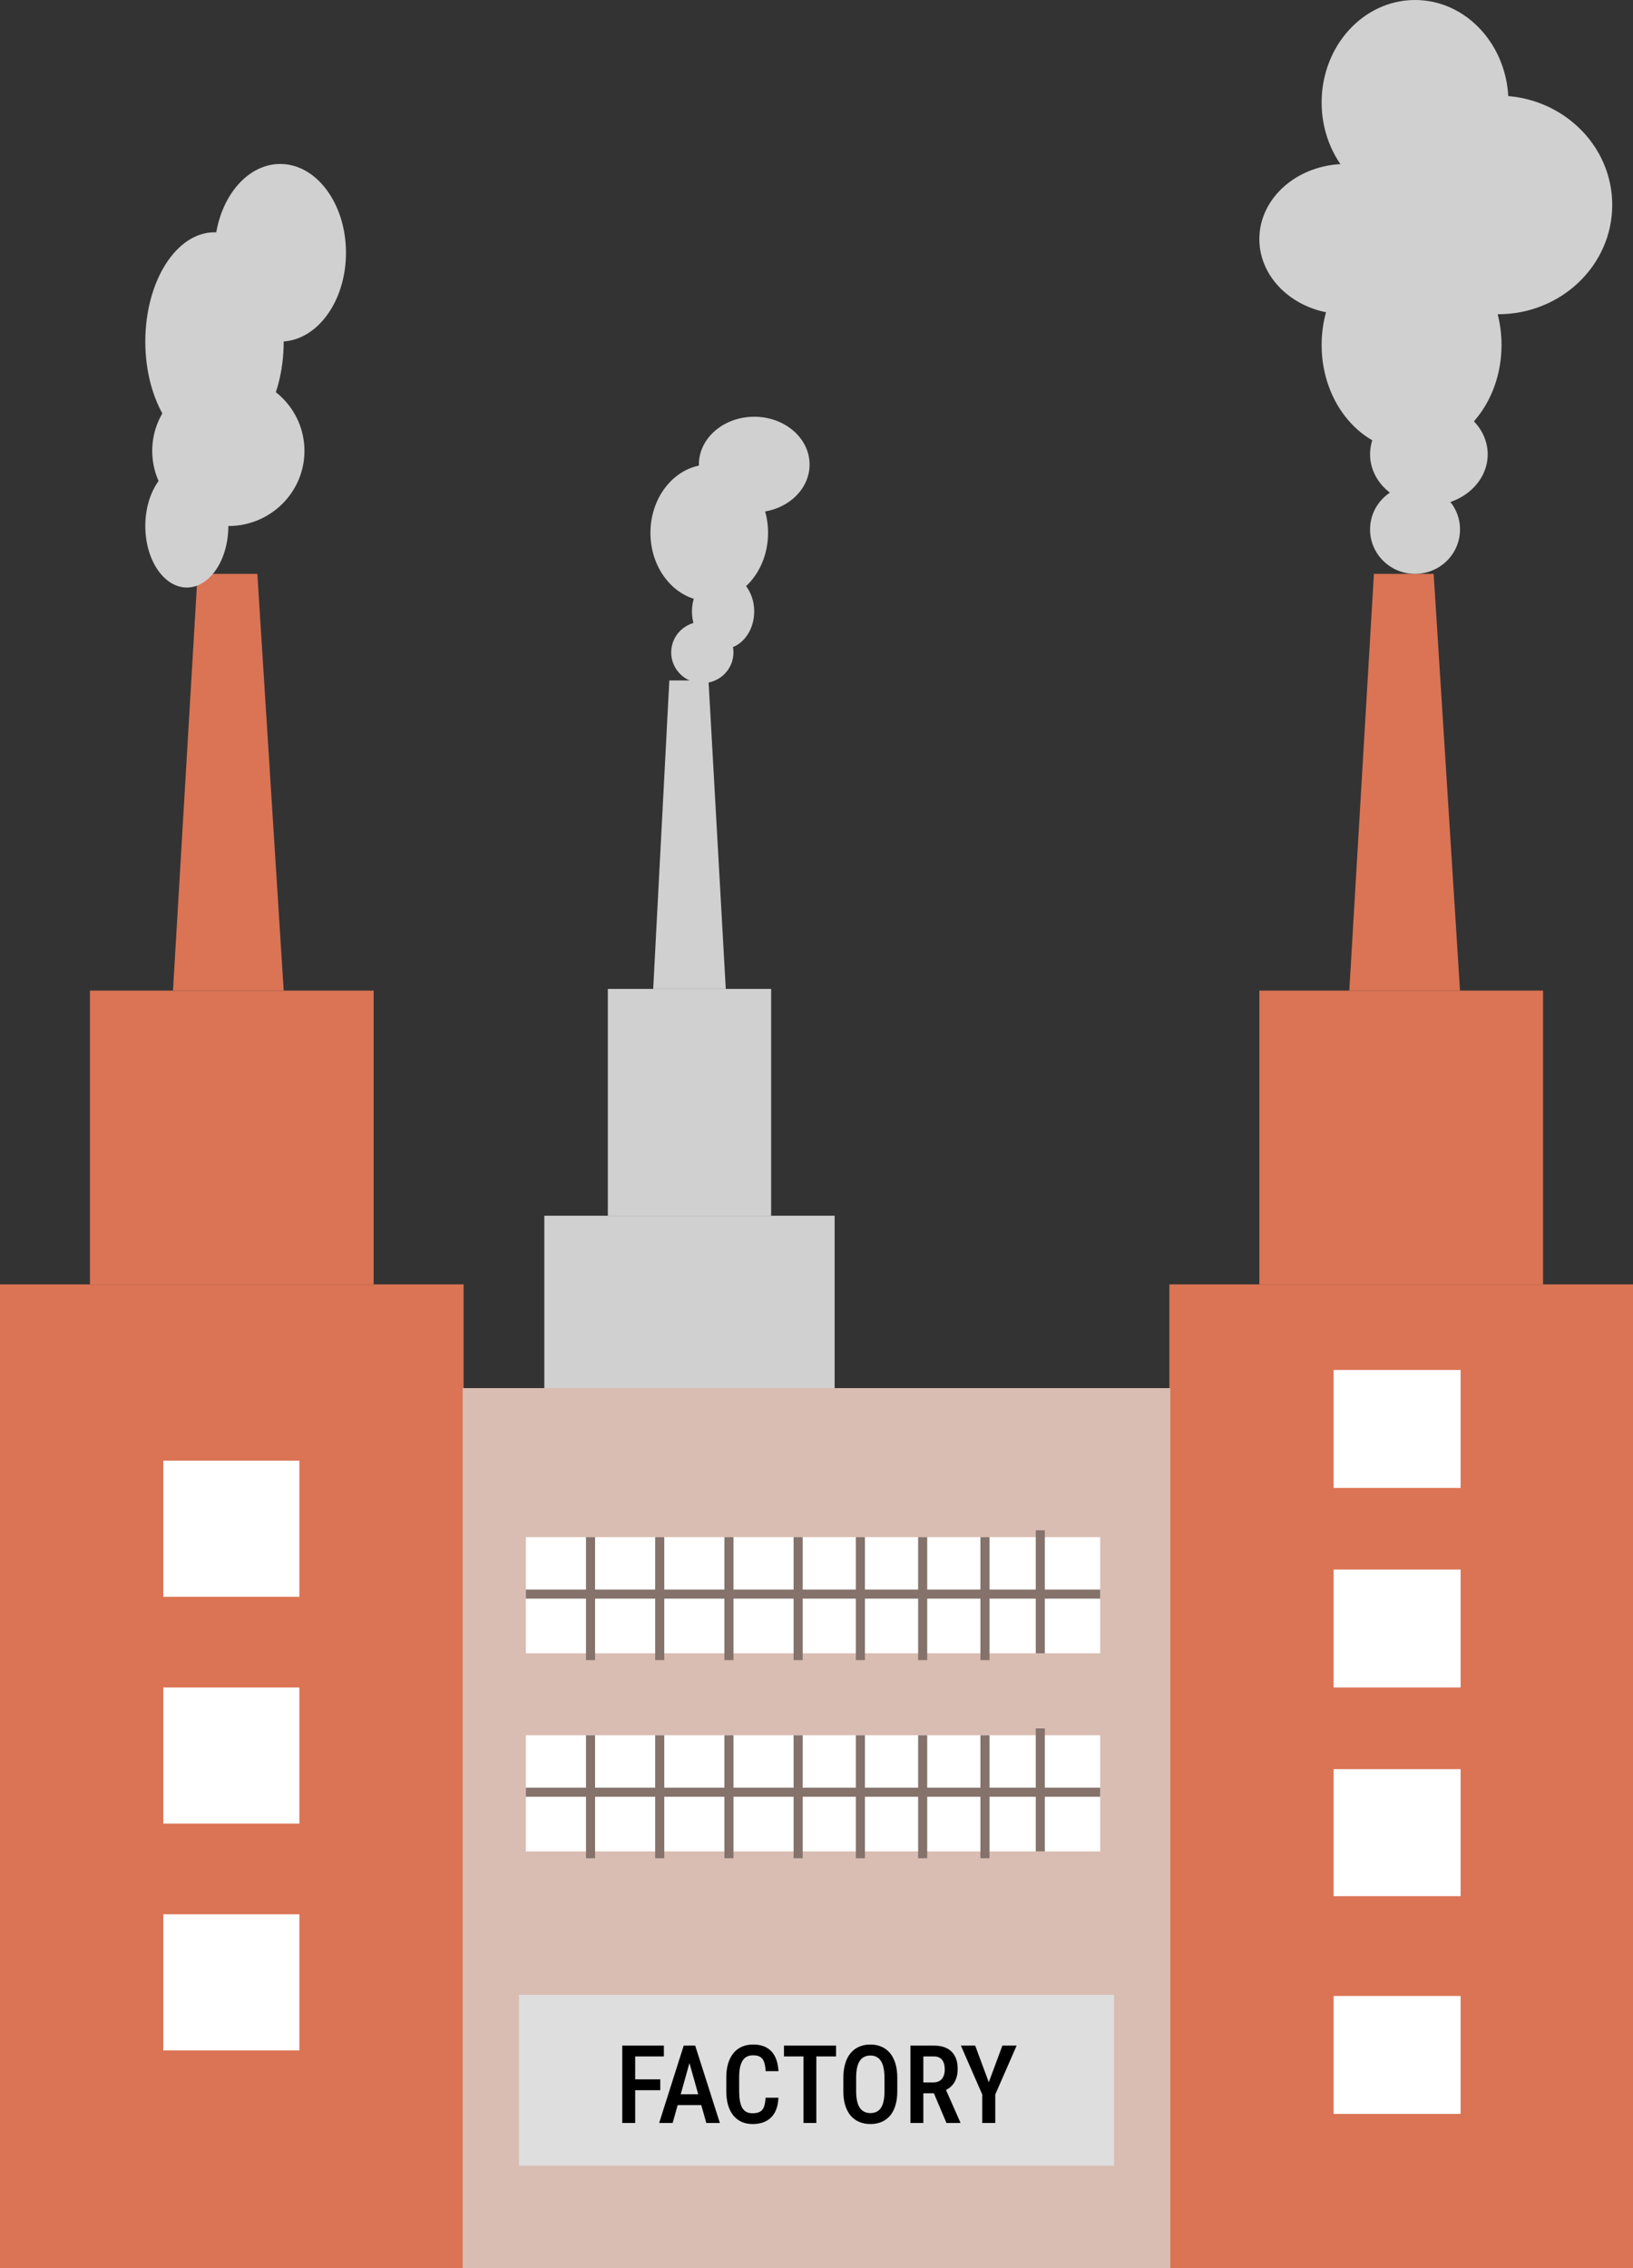 <svg width="180" height="250" viewBox="0 0 180 250" fill="none" xmlns="http://www.w3.org/2000/svg">
<rect x="0" y="0" width="180" height="250" fill="#333333" stroke="none"/>
<rect y="141.566" width="51.102" height="108.434" fill="#DA7454"/>
<rect x="9.915" y="109.187" width="31.271" height="32.38" fill="#DA7454"/>
<path d="M21.78 63.253H28.366L31.271 109.187H19.068L21.78 63.253Z" fill="#DA7454"/>
<path d="M73.778 75H78.095L80 109H72L73.778 75Z" fill="#D0D0D0"/>
<path d="M151.441 63.253H158.027L160.932 109.187H148.729L151.441 63.253Z" fill="#DA7454"/>
<rect x="138.814" y="109.187" width="31.271" height="32.38" fill="#DA7454"/>
<rect x="128.898" y="141.566" width="51.102" height="108.434" fill="#DA7454"/>
<rect x="51" y="153" width="78" height="97" fill="#D9BDB2"/>
<rect x="60" y="134" width="32" height="19" fill="#D0D0D0"/>
<rect x="67" y="109" width="18" height="25" fill="#D0D0D0"/>
<rect width="15" height="15" transform="translate(18 161)" fill="white"/>
<rect width="14" height="13" transform="translate(147 151)" fill="white"/>
<rect width="14" height="13" transform="translate(147 220)" fill="white"/>
<rect width="14" height="14" transform="translate(147 195)" fill="white"/>
<rect width="14" height="13" transform="translate(147 173)" fill="white"/>
<rect width="15" height="15" transform="translate(18 211)" fill="white"/>
<rect width="65.593" height="18.825" transform="translate(57.203 219.88)" fill="#DFDEDE"/>
<path d="M70.014 225.469V234H68.59V225.469H70.014ZM72.779 229.189V230.385H69.686V229.189H72.779ZM73.178 225.469V226.664H69.686V225.469H73.178ZM76.207 226.641L74.144 234H72.656L75.363 225.469H76.289L76.207 226.641ZM77.853 234L75.785 226.641L75.686 225.469H76.629L79.348 234H77.853ZM77.889 230.83V232.025H73.916V230.83H77.889ZM84.387 231.217H85.805C85.777 231.834 85.652 232.359 85.43 232.793C85.207 233.223 84.887 233.551 84.469 233.777C84.055 234.004 83.549 234.117 82.951 234.117C82.498 234.117 82.092 234.035 81.732 233.871C81.377 233.707 81.074 233.471 80.824 233.162C80.574 232.85 80.383 232.469 80.25 232.02C80.121 231.57 80.057 231.061 80.057 230.49V228.979C80.057 228.408 80.123 227.898 80.256 227.449C80.393 227 80.588 226.619 80.842 226.307C81.096 225.994 81.404 225.758 81.768 225.598C82.135 225.434 82.549 225.352 83.01 225.352C83.6 225.352 84.096 225.465 84.498 225.691C84.9 225.918 85.211 226.25 85.43 226.688C85.648 227.125 85.775 227.658 85.811 228.287H84.393C84.373 227.861 84.314 227.521 84.217 227.268C84.123 227.01 83.978 226.824 83.783 226.711C83.592 226.598 83.334 226.541 83.01 226.541C82.74 226.541 82.508 226.592 82.312 226.693C82.121 226.795 81.963 226.947 81.838 227.15C81.717 227.35 81.625 227.602 81.562 227.906C81.504 228.207 81.475 228.561 81.475 228.967V230.49C81.475 230.881 81.5 231.227 81.551 231.527C81.602 231.828 81.684 232.084 81.797 232.295C81.91 232.502 82.061 232.66 82.248 232.77C82.436 232.875 82.67 232.928 82.951 232.928C83.287 232.928 83.555 232.875 83.754 232.77C83.957 232.664 84.107 232.486 84.205 232.236C84.303 231.986 84.363 231.646 84.387 231.217ZM89.982 225.469V234H88.564V225.469H89.982ZM92.156 225.469V226.664H86.414V225.469H92.156ZM98.906 229.037V230.49C98.906 231.092 98.836 231.619 98.695 232.072C98.559 232.525 98.359 232.904 98.098 233.209C97.84 233.51 97.527 233.736 97.16 233.889C96.797 234.041 96.391 234.117 95.941 234.117C95.496 234.117 95.09 234.041 94.723 233.889C94.359 233.736 94.045 233.51 93.779 233.209C93.518 232.904 93.314 232.525 93.17 232.072C93.029 231.619 92.959 231.092 92.959 230.49V229.037C92.959 228.428 93.029 227.895 93.17 227.438C93.311 226.977 93.512 226.592 93.773 226.283C94.039 225.975 94.353 225.742 94.717 225.586C95.084 225.43 95.488 225.352 95.93 225.352C96.379 225.352 96.785 225.43 97.148 225.586C97.516 225.742 97.83 225.975 98.092 226.283C98.353 226.592 98.555 226.977 98.695 227.438C98.836 227.895 98.906 228.428 98.906 229.037ZM97.494 230.49V229.025C97.494 228.592 97.459 228.221 97.389 227.912C97.322 227.6 97.223 227.346 97.09 227.15C96.957 226.951 96.793 226.805 96.598 226.711C96.406 226.613 96.184 226.564 95.93 226.564C95.684 226.564 95.463 226.613 95.268 226.711C95.076 226.805 94.912 226.951 94.775 227.15C94.643 227.346 94.541 227.6 94.471 227.912C94.404 228.221 94.371 228.592 94.371 229.025V230.49C94.371 230.916 94.406 231.283 94.477 231.592C94.547 231.896 94.648 232.146 94.781 232.342C94.918 232.533 95.084 232.676 95.279 232.77C95.475 232.863 95.695 232.91 95.941 232.91C96.191 232.91 96.414 232.863 96.609 232.77C96.805 232.676 96.967 232.533 97.096 232.342C97.228 232.146 97.328 231.896 97.394 231.592C97.461 231.283 97.494 230.916 97.494 230.49ZM100.354 225.469H102.932C103.494 225.469 103.971 225.566 104.361 225.762C104.752 225.957 105.049 226.246 105.252 226.629C105.459 227.008 105.562 227.479 105.562 228.041C105.562 228.467 105.498 228.842 105.369 229.166C105.244 229.49 105.062 229.764 104.824 229.986C104.586 230.205 104.299 230.375 103.963 230.496L103.547 230.725H101.367L101.361 229.529H102.896C103.174 229.529 103.404 229.469 103.588 229.348C103.771 229.227 103.908 229.059 103.998 228.844C104.092 228.629 104.139 228.385 104.139 228.111C104.139 227.818 104.098 227.564 104.016 227.35C103.934 227.131 103.805 226.963 103.629 226.846C103.453 226.725 103.221 226.664 102.932 226.664H101.777V234H100.354V225.469ZM104.326 234L102.703 230.168L104.186 230.162L105.85 233.924V234H104.326ZM107.49 225.469L108.99 229.512L110.49 225.469H112.061L109.705 230.859V234H108.27V230.859L105.914 225.469H107.49Z" fill="black"/>
<rect width="15" height="15" transform="translate(18 186)" fill="white"/>
<rect x="57.966" y="191.265" width="63.305" height="12.801" fill="white"/>
<line x1="57.966" y1="197.542" x2="121.271" y2="197.542" stroke="#84726B"/>
<line x1="65.093" y1="204.819" x2="65.093" y2="191.265" stroke="#84726B"/>
<line x1="72.72" y1="204.819" x2="72.72" y2="191.265" stroke="#84726B"/>
<line x1="80.347" y1="204.819" x2="80.347" y2="191.265" stroke="#84726B"/>
<line x1="94.839" y1="204.819" x2="94.839" y2="191.265" stroke="#84726B"/>
<line x1="114.669" y1="204.066" x2="114.669" y2="190.512" stroke="#84726B"/>
<line x1="108.568" y1="204.819" x2="108.568" y2="191.265" stroke="#84726B"/>
<line x1="101.703" y1="204.819" x2="101.703" y2="191.265" stroke="#84726B"/>
<line x1="87.975" y1="204.819" x2="87.975" y2="191.265" stroke="#84726B"/>
<rect x="57.966" y="169.428" width="63.305" height="12.801" fill="white"/>
<line x1="57.966" y1="175.705" x2="121.271" y2="175.705" stroke="#84726B"/>
<line x1="65.093" y1="182.982" x2="65.093" y2="169.428" stroke="#84726B"/>
<line x1="72.72" y1="182.982" x2="72.72" y2="169.428" stroke="#84726B"/>
<line x1="80.347" y1="182.982" x2="80.347" y2="169.428" stroke="#84726B"/>
<line x1="94.839" y1="182.982" x2="94.839" y2="169.428" stroke="#84726B"/>
<line x1="114.669" y1="182.229" x2="114.669" y2="168.675" stroke="#84726B"/>
<line x1="108.568" y1="182.982" x2="108.568" y2="169.428" stroke="#84726B"/>
<line x1="101.703" y1="182.982" x2="101.703" y2="169.428" stroke="#84726B"/>
<line x1="87.975" y1="182.982" x2="87.975" y2="169.428" stroke="#84726B"/>
<ellipse cx="6.102" cy="5.271" rx="6.102" ry="5.271" transform="matrix(1 0 0 -1 77.034 56.476)" fill="#D0D0D0"/>
<ellipse cx="78.178" cy="58.735" rx="6.483" ry="7.53" fill="#D0D0D0"/>
<ellipse cx="79.703" cy="67.395" rx="3.432" ry="4.142" fill="#D0D0D0"/>
<ellipse cx="77.415" cy="71.913" rx="3.432" ry="3.389" fill="#D0D0D0"/>
<ellipse cx="155.593" cy="38.027" rx="9.915" ry="11.672" fill="#D0D0D0"/>
<ellipse cx="148.347" cy="26.355" rx="9.534" ry="8.283" fill="#D0D0D0"/>
<ellipse cx="165.127" cy="22.59" rx="12.585" ry="12.048" fill="#D0D0D0"/>
<ellipse cx="155.975" cy="58.358" rx="4.958" ry="4.895" fill="#D0D0D0"/>
<ellipse cx="157.5" cy="50.075" rx="6.483" ry="5.648" fill="#D0D0D0"/>
<ellipse cx="155.975" cy="11.295" rx="10.297" ry="11.295" fill="#D0D0D0"/>
<ellipse cx="30.89" cy="27.861" rx="7.246" ry="9.789" fill="#D0D0D0"/>
<ellipse cx="23.644" cy="37.651" rx="7.627" ry="12.048" fill="#D0D0D0"/>
<ellipse cx="25.169" cy="49.699" rx="8.39" ry="8.283" fill="#D0D0D0"/>
<ellipse cx="20.593" cy="57.982" rx="4.576" ry="6.777" fill="#D0D0D0"/>
</svg>
